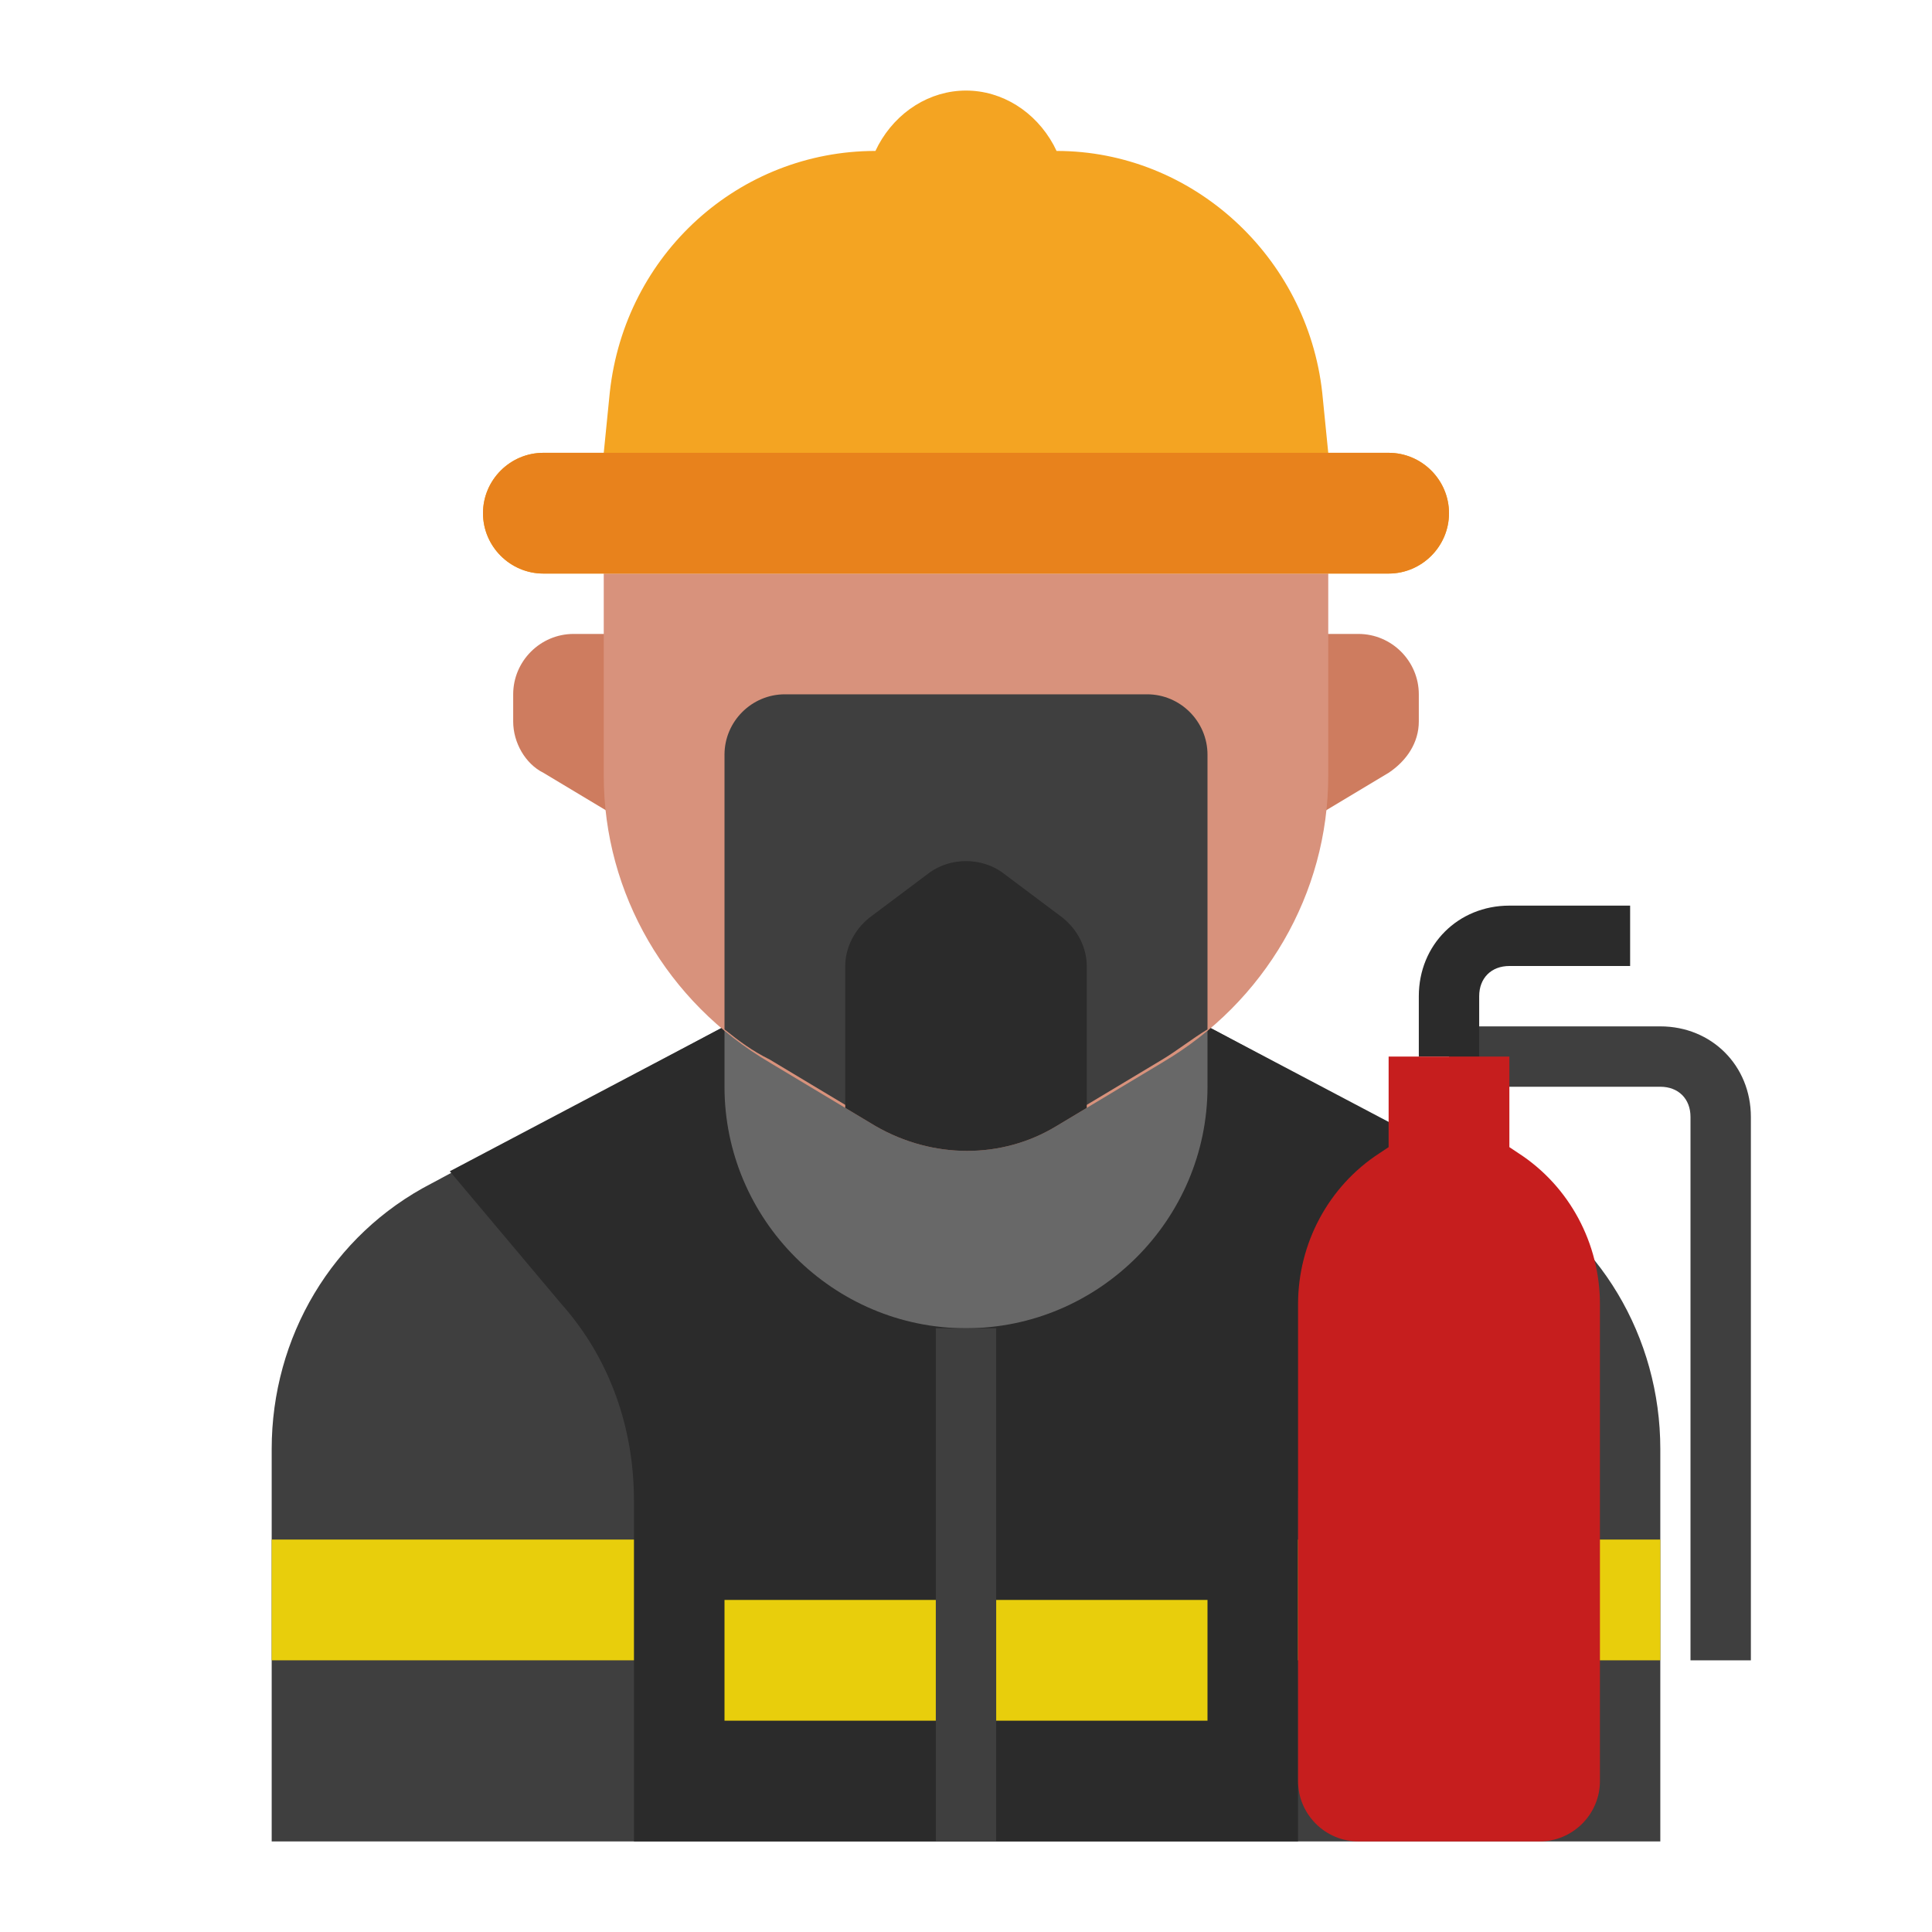 <svg id="Layer_1" enable-background="new 0 0 64 64" height="512" viewBox="0 0 64 64" width="512" xmlns="http://www.w3.org/2000/svg"><path d="m49.7 39.2-9.7-5.2h-16l-9.7 5.2c-3.3 1.7-5.3 5.1-5.3 8.8v13h46v-13c0-3.7-2-7.1-5.3-8.8z" fill="#3f3f3f"/><path d="m45.4 43.2 3.7-4.4-9.1-4.8h-16l-9.1 4.8 3.7 4.4c1.6 1.8 2.4 4.1 2.4 6.5v11.3h22v-11.3c0-2.4.9-4.7 2.4-6.5z" fill="#2b2b2b"/><path d="m24 34v2c0 4.4 3.6 8 8 8s8-3.6 8-8v-2z" fill="#686868"/><path d="m22 21h-3c-1.1 0-2 .9-2 2v.9c0 .7.4 1.4 1 1.7l4 2.4z" fill="#ce7c5f"/><path d="m45 21h-3v7l4-2.4c.6-.4 1-1 1-1.7v-.9c0-1.1-.9-2-2-2z" fill="#ce7c5f"/><path d="m20 19v6.7c0 3.9 2.1 7.5 5.5 9.5l3.5 2.1c1.9 1.1 4.2 1.1 6 0l3.5-2.1c3.4-2 5.5-5.6 5.5-9.5v-6.7z" fill="#d8927c"/><path d="m48 17c0-1.1-.9-2-2-2h-2l-.2-2c-.5-4.5-4.3-8-8.8-8l-.1-.2c-.6-1.1-1.7-1.8-2.9-1.8-1.2 0-2.3.7-2.9 1.8l-.1.2c-4.5 0-8.3 3.4-8.8 8l-.2 2h-2c-1.1 0-2 .9-2 2 0 1.1.9 2 2 2h28c1.1 0 2-.9 2-2z" fill="#f4a422"/><path d="m18 15h28c1.1 0 2 .9 2 2 0 1.1-.9 2-2 2h-28c-1.1 0-2-.9-2-2 0-1.1.9-2 2-2z" fill="#e8821c"/><path d="m9 51h12v4h-12z" fill="#e8ce0c"/><path d="m32 53h-8v4h8 8v-4z" fill="#e8ce0c"/><path d="m38 23h-12c-1.1 0-2 .9-2 2v9.1c.5.4.9.7 1.5 1l3.5 2.1c1.9 1.1 4.2 1.1 6 0l3.5-2.1c.5-.3 1-.7 1.5-1v-9.1c0-1.1-.9-2-2-2z" fill="#3f3f3f"/><path d="m36 32c0-.6-.3-1.2-.8-1.6l-2-1.5c-.7-.5-1.7-.5-2.4 0l-2 1.5c-.5.4-.8 1-.8 1.6v4.7l1 .6c1.9 1.1 4.2 1.1 6 0l1-.6z" fill="#2b2b2b"/><path d="m43 51h12v4h-12z" fill="#e8ce0c"/><path d="m31 44h2v17h-2z" fill="#3f3f3f"/><path d="m58 55h-2v-18c0-.6-.4-1-1-1h-7v-2h7c1.7 0 3 1.3 3 3z" fill="#3f3f3f"/><path d="m49 35h-2v-2c0-1.7 1.3-3 3-3h4v2h-4c-.6 0-1 .4-1 1z" fill="#2b2b2b"/><path d="m50 35v3l.3.2c1.7 1.1 2.7 3 2.7 5v15.8c0 1.1-.9 2-2 2h-6c-1.1 0-2-.9-2-2v-15.8c0-2 1-3.9 2.7-5l.3-.2v-3z" fill="#c61e1e"/></svg>